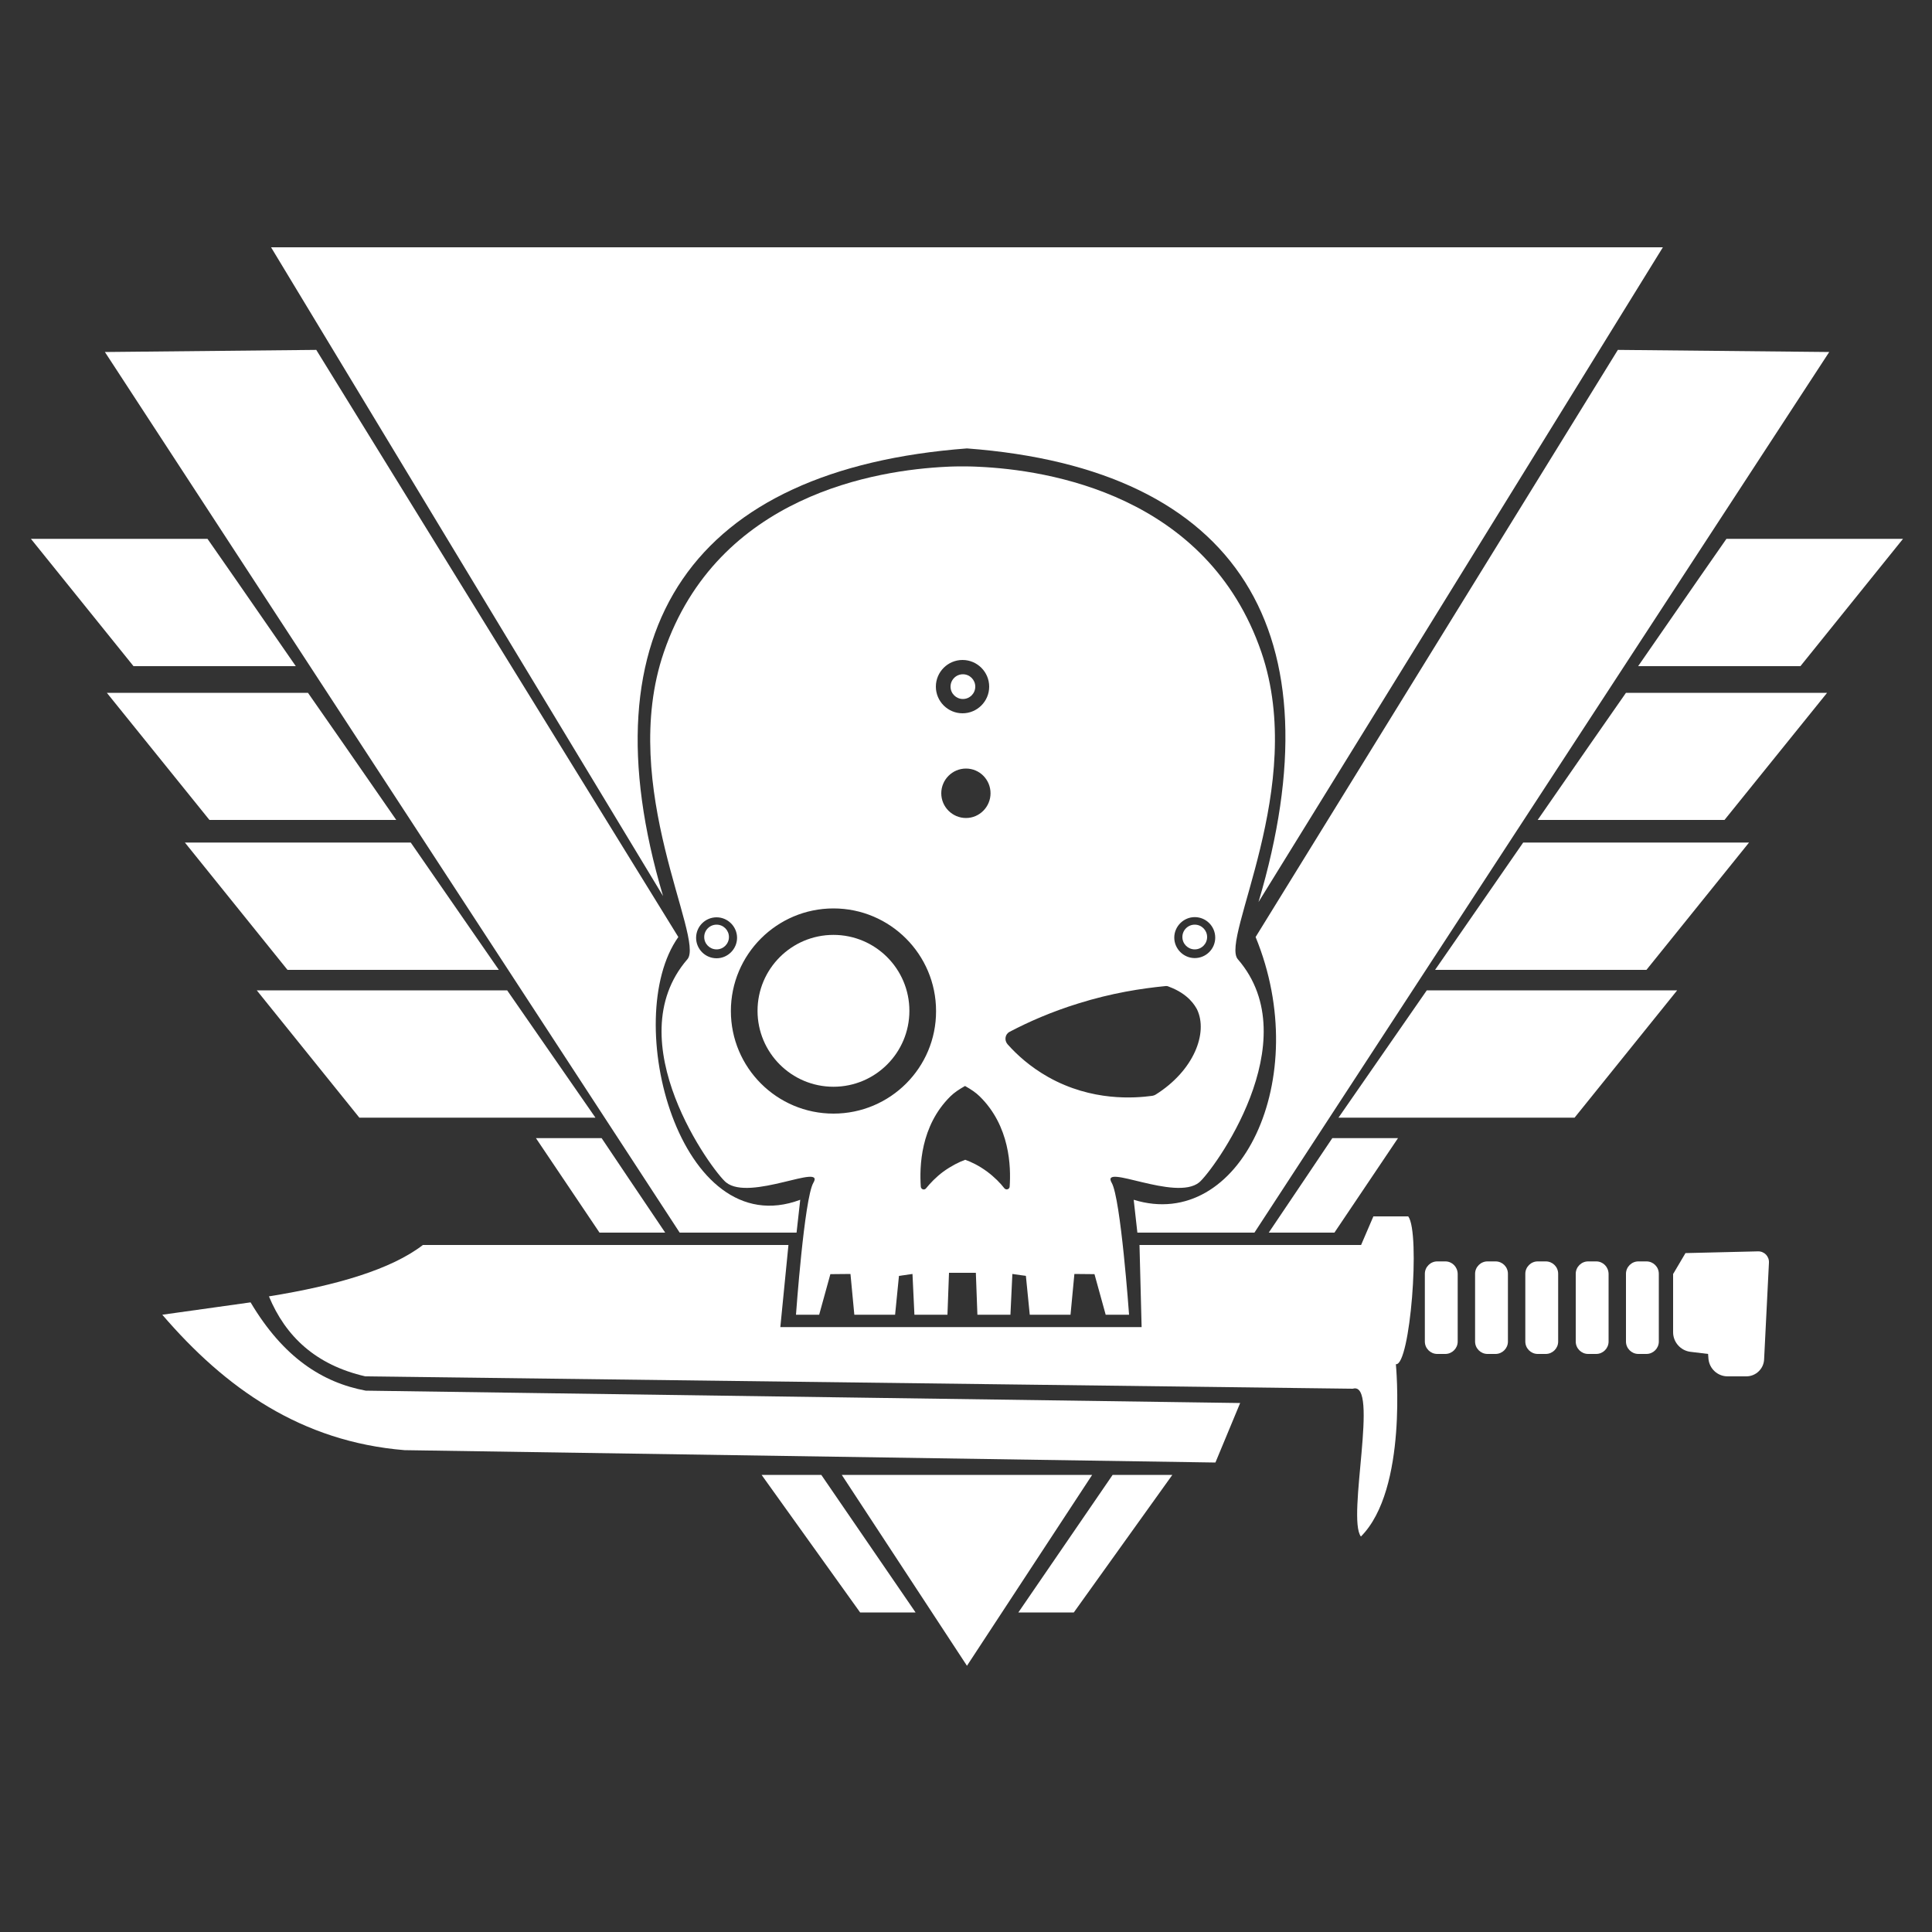 <!-- Generated by IcoMoon.io -->
<svg version="1.1" xmlns="http://www.w3.org/2000/svg" width="300" height="300" viewBox="0 0 1024 1024">
<rect x="0" y="0" width="1024" height="1024" fill="#333333" stroke="none"/>
<title></title>
<g id="icomoon-ignore">
</g>
<path fill="#FFF" d="M665.498 496.64c30.822 75.059-8.294 156.672-64.614 139.264l1.946 17.408h62.054l304.64-466.739-112.026-1.126-192 311.194z"></path>
<path fill="#FFF" d="M900.506 306.483l-32.256 46.592h86.016l54.374-67.482h-93.594z"></path>
<path fill="#FFF" d="M842.752 394.547l-27.75 40.038h99.021l54.374-67.379h-106.598z"></path>
<path fill="#FFF" d="M764.314 514.048h108.339l54.374-67.482h-119.706l-46.694 67.482z"></path>
<path fill="#FFF" d="M757.248 524.902h-1.024l-46.797 67.482h125.133l54.374-67.482z"></path>
<path fill="#FFF" d="M672.973 653.312h34.304l33.69-50.074h-34.816l-14.234 21.197-19.456 28.877z"></path>
<path fill="#FFF" d="M539.75 854.63h29.389l52.224-72.909h-31.642z"></path>
<path fill="#FFF" d="M446.157 781.722l66.355 101.171 66.355-101.171z"></path>
<path fill="#FFF" d="M422.195 653.312l1.946-17.408c-63.898 23.962-95.539-95.744-64.614-139.264l-191.898-311.194-112.026 1.126 304.64 466.739h61.952z"></path>
<path fill="#FFF" d="M512.512 237.67c144.691 10.854 196.915 97.894 154.522 240.435l214.323-347.034h-737.69l207.77 343.859c-42.394-142.541 16.384-226.304 161.075-237.261z"></path>
<path fill="#FFF" d="M155.034 353.075h1.741l-32.256-46.592-14.541-20.89h-93.594l54.374 67.482z"></path>
<path fill="#FFF" d="M208.589 434.586h1.434l-27.75-40.038-19.046-27.341h-106.598l54.374 67.379z"></path>
<path fill="#FFF" d="M264.397 514.048l-46.694-67.482h-119.706l54.374 67.482h108.339z"></path>
<path fill="#FFF" d="M312.115 592.384h3.482l-46.797-67.482h-132.71l54.374 67.482z"></path>
<path fill="#FFF" d="M352.051 653.312h0.512l-19.456-28.877-14.234-21.197h-34.816l33.69 50.074z"></path>
<path fill="#FFF" d="M403.661 781.722l52.224 72.909h29.389l-49.971-72.909z"></path>
<path fill="#FFF" d="M727.962 644.608l-6.554 15.258h-117.453l1.126 43.52h-191.488l4.301-43.52h-193.741c-16.794 12.902-45.466 21.402-81.613 27.238 8.806 21.197 24.781 36.352 51.098 42.394l523.366 6.554c14.234-4.403-3.277 68.506 4.301 78.336 24.986-24.986 18.534-91.341 18.534-91.341 7.578 1.126 13.107-69.632 6.554-78.336h-18.432z"></path>
<path fill="#FFF" d="M132.813 690.278l-46.797 6.554c33.485 39.014 73.626 67.277 128.41 71.782l429.773 6.554 13.107-31.539-463.462-6.554c-22.938-4.301-43.622-17.51-61.030-46.797z"></path>
<path fill="#FFF" d="M766.054 668.57h-4.301c-3.584 0-6.554 2.97-6.554 6.554v35.942c0 3.584 2.97 6.554 6.554 6.554h4.301c3.584 0 6.554-2.97 6.554-6.554v-35.942c-0.102-3.686-2.97-6.554-6.554-6.554z"></path>
<path fill="#FFF" d="M792.678 668.57h-4.301c-3.584 0-6.554 2.97-6.554 6.554v35.942c0 3.584 2.97 6.554 6.554 6.554h4.301c3.584 0 6.554-2.97 6.554-6.554v-35.942c0-3.686-2.97-6.554-6.554-6.554z"></path>
<path fill="#FFF" d="M819.302 668.57h-4.301c-3.584 0-6.554 2.97-6.554 6.554v35.942c0 3.584 2.97 6.554 6.554 6.554h4.301c3.584 0 6.554-2.97 6.554-6.554v-35.942c0-3.686-2.97-6.554-6.554-6.554z"></path>
<path fill="#FFF" d="M846.029 668.57h-4.301c-3.584 0-6.554 2.97-6.554 6.554v35.942c0 3.584 2.97 6.554 6.554 6.554h4.301c3.584 0 6.554-2.97 6.554-6.554v-35.942c-0.102-3.686-2.97-6.554-6.554-6.554z"></path>
<path fill="#FFF" d="M872.653 668.57h-4.301c-3.584 0-6.554 2.97-6.554 6.554v35.942c0 3.584 2.97 6.554 6.554 6.554h4.301c3.584 0 6.554-2.97 6.554-6.554v-35.942c0-3.686-2.97-6.554-6.554-6.554z"></path>
<path fill="#FFF" d="M931.738 663.245l-38.4 0.922-6.349 10.752c-0.102 0.102-0.205 0.205-0.205 0.41v30.822c0 5.222 3.994 9.728 9.216 10.342l9.318 1.126 0.205 2.662c0.512 5.222 4.915 9.216 10.138 9.216h9.933c5.018 0 9.216-3.994 9.421-9.011l2.56-51.2c0.205-3.379-2.458-6.144-5.837-6.042z"></path>
<path fill="#FFF" d="M635.597 626.688c6.963-5.734 58.163-74.752 20.48-118.272-9.421-10.854 36.864-91.443 12.493-162.714-28.672-83.558-113.254-96.666-149.914-98.304 0 0-3.174-0.205-8.397-0.205-0.102 0-0.102 0-0.102 0-0.102 0-0.102 0-0.102 0-5.427 0-8.397 0.205-8.397 0.205-36.557 1.741-121.242 14.746-149.811 98.304-24.474 71.373 21.811 151.859 12.493 162.714-37.683 43.52 13.517 112.64 20.48 118.272 12.595 10.24 52.634-10.547 46.285 0.205-4.813 8.192-9.216 69.939-9.216 69.939h12.288l5.939-21.504 10.65-0.102 2.048 21.606h21.606l2.048-20.582 7.168-1.024 1.024 21.606h17.51l0.819-22.221h14.234l0.819 22.221h17.51l1.024-21.606 7.168 1.024 2.048 20.582h21.606l2.048-21.606 10.65 0.102 5.939 21.504h12.39c0 0-4.403-61.747-9.216-69.939-6.144-10.752 33.792 10.035 46.387-0.205zM633.242 486.093c6.042 0 10.854 4.915 10.854 10.854 0 6.042-4.915 10.854-10.854 10.854s-10.854-4.915-10.854-10.854c0-5.939 4.915-10.854 10.854-10.854zM510.157 349.798c7.782 0 14.131 6.349 14.131 14.131s-6.349 14.131-14.131 14.131-14.131-6.349-14.131-14.131 6.349-14.131 14.131-14.131zM525.005 420.454c0 7.168-5.837 13.107-13.005 13.107s-13.107-5.837-13.107-13.107c0-7.168 5.837-13.107 13.107-13.107s13.005 5.939 13.005 13.107zM379.802 507.904c-6.042 0-10.854-4.915-10.854-10.854 0-6.042 4.915-10.854 10.854-10.854s10.854 4.915 10.854 10.854c0 5.939-4.915 10.854-10.854 10.854zM441.754 590.234c-30.003 0-54.374-24.371-54.374-54.374s24.371-54.374 54.374-54.374 54.374 24.371 54.374 54.374c0.102 30.003-24.269 54.374-54.374 54.374zM535.142 628.941c-0.102 1.434-1.843 1.946-2.765 0.922-2.15-2.765-5.222-5.939-9.216-8.909-4.301-3.174-8.397-5.12-11.571-6.246-3.174 1.126-7.27 3.174-11.571 6.246-3.994 2.97-6.963 6.144-9.216 8.909-0.922 1.126-2.662 0.512-2.765-0.922-0.717-10.547-0.205-32.154 15.667-47.821 2.048-2.048 4.71-3.789 7.782-5.53 3.072 1.741 5.734 3.482 7.782 5.53 16.077 15.77 16.589 37.376 15.872 47.821zM555.622 570.88c-9.626-5.427-16.691-11.878-21.606-17.408-1.843-2.15-1.331-5.427 1.229-6.656 9.933-5.222 22.016-10.547 36.25-14.95 17.613-5.53 33.485-7.987 46.182-9.216 0.614-0.102 1.229 0 1.843 0.307 10.547 3.891 13.926 10.24 14.95 12.083 5.939 12.493-1.741 32.461-22.016 45.158-0.512 0.307-1.126 0.512-1.741 0.614-9.216 1.229-31.949 3.072-55.091-9.933z"></path>
<path fill="#FFF" d="M516.915 363.93c0 3.619-2.934 6.554-6.554 6.554s-6.554-2.934-6.554-6.554c0-3.619 2.934-6.554 6.554-6.554s6.554 2.934 6.554 6.554z"></path>
<path fill="#FFF" d="M639.795 496.64c0 3.619-2.934 6.554-6.554 6.554s-6.554-2.934-6.554-6.554c0-3.619 2.934-6.554 6.554-6.554s6.554 2.934 6.554 6.554z"></path>
<path fill="#FFF" d="M386.355 496.64c0 3.619-2.934 6.554-6.554 6.554s-6.554-2.934-6.554-6.554c0-3.619 2.934-6.554 6.554-6.554s6.554 2.934 6.554 6.554z"></path>
<path fill="#FFF" d="M481.997 535.757c0 22.226-18.017 40.243-40.243 40.243s-40.243-18.017-40.243-40.243c0-22.226 18.017-40.243 40.243-40.243s40.243 18.017 40.243 40.243z"></path>
</svg>
